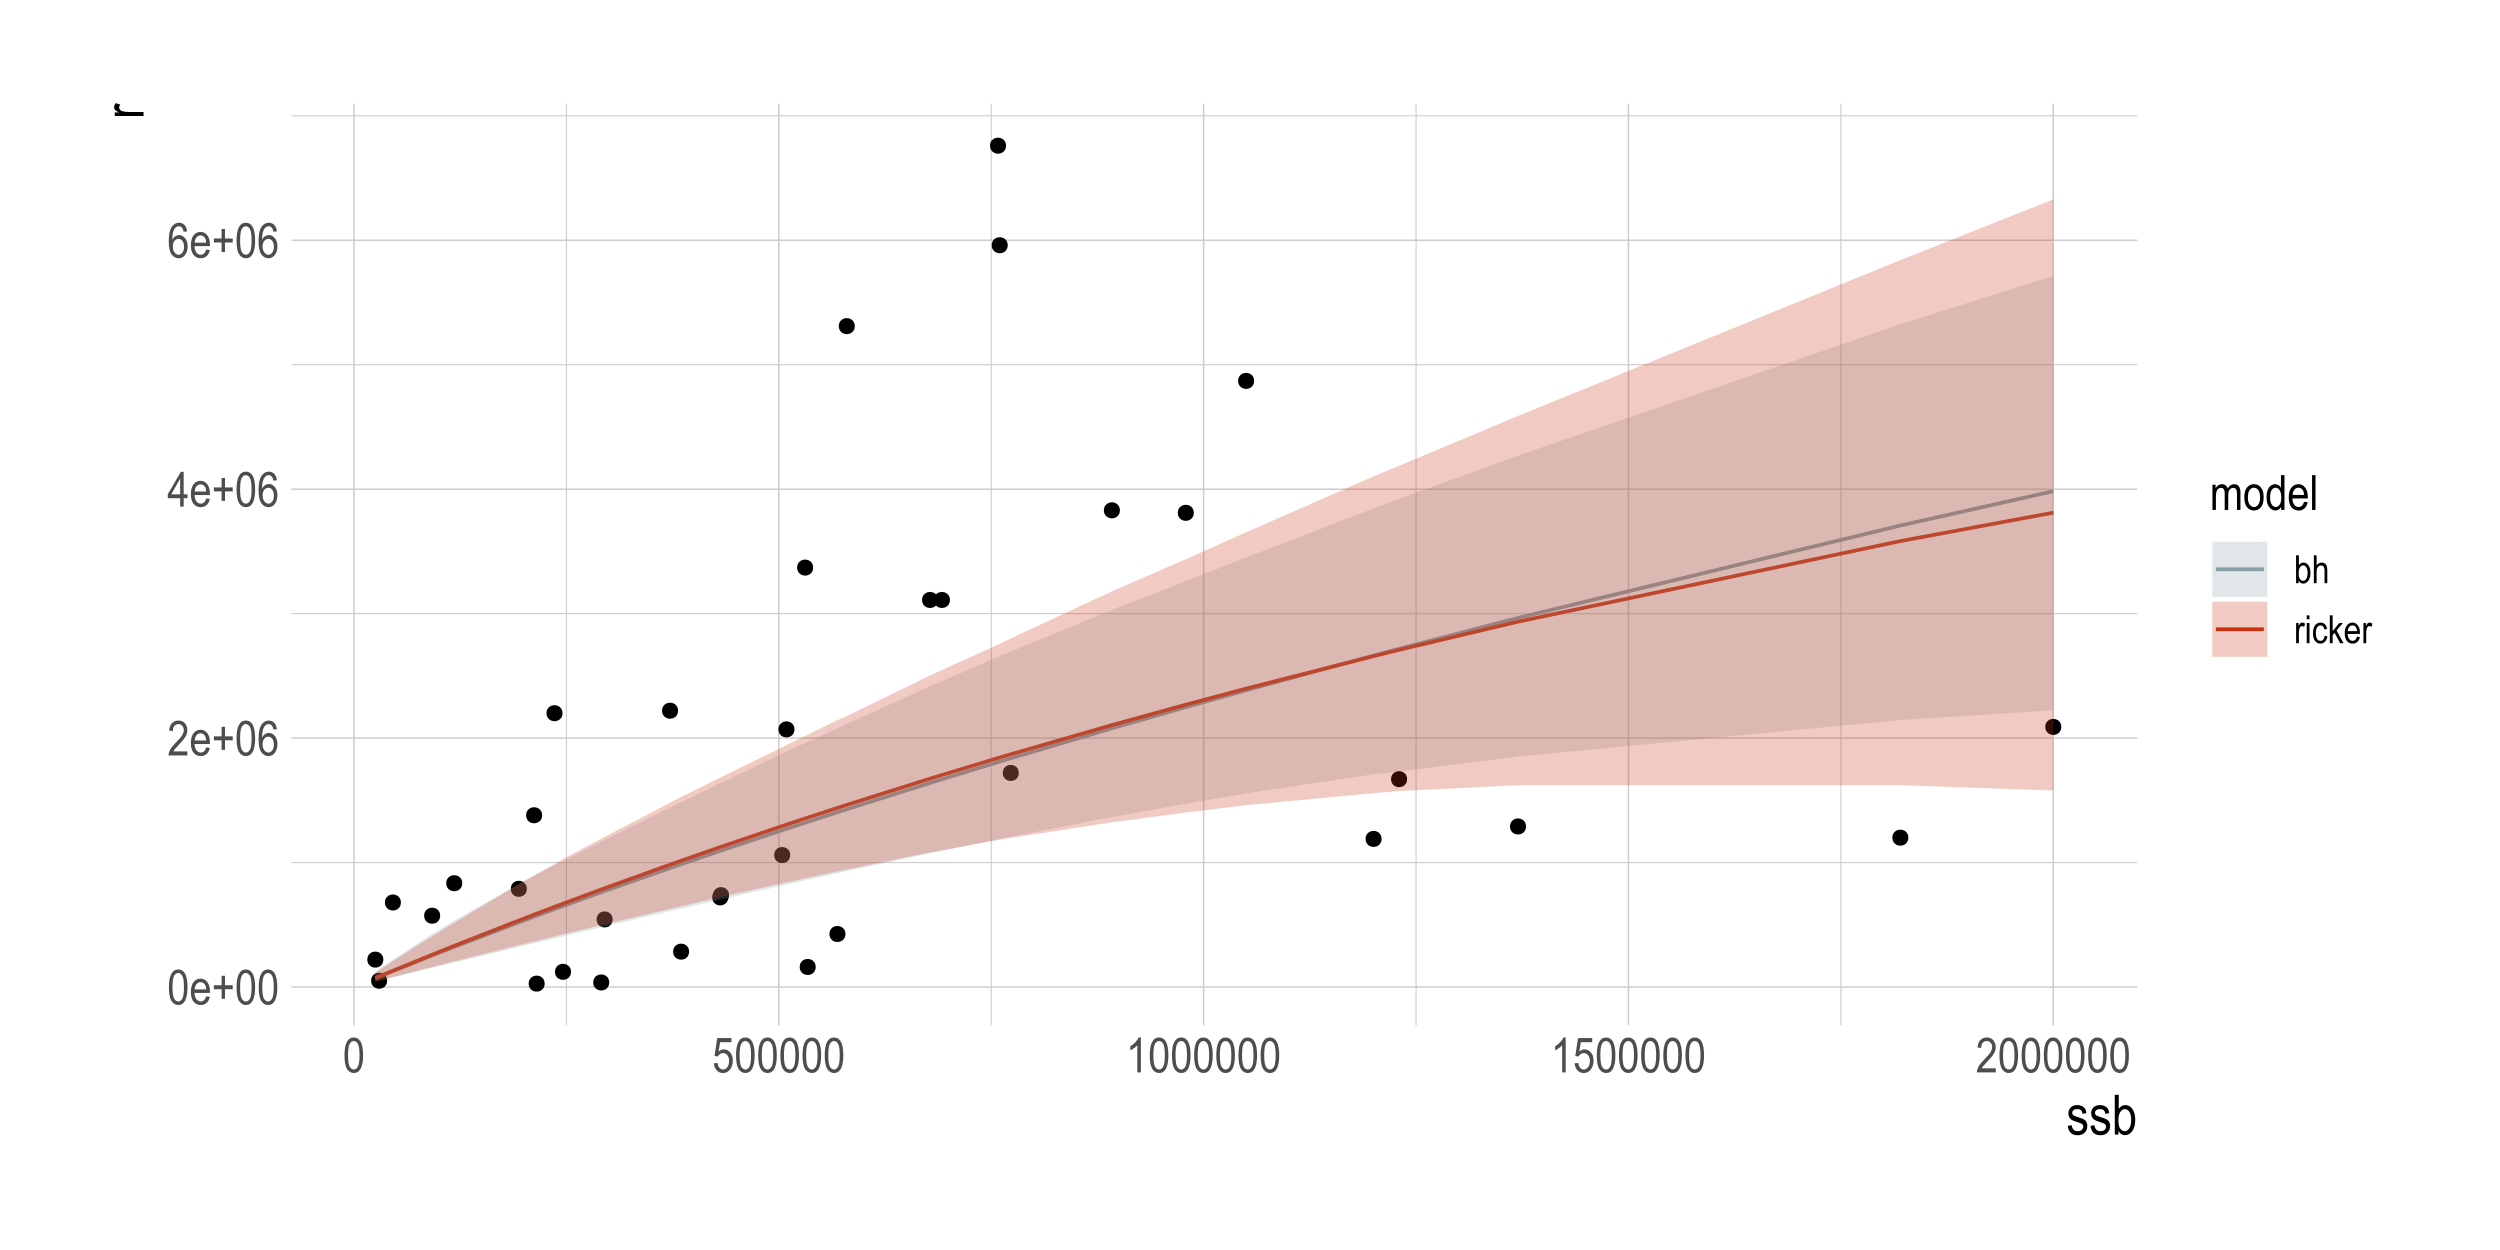 <?xml version="1.0" encoding="UTF-8"?>
<svg xmlns="http://www.w3.org/2000/svg" xmlns:xlink="http://www.w3.org/1999/xlink" width="720pt" height="360pt" viewBox="0 0 720 360" version="1.1">
<defs>
<g>
<symbol overflow="visible" id="glyph0-0">
<path style="stroke:none;" d="M 0.297 0 L 0.297 -8.75 L 2.953 -8.75 L 2.953 0 Z M 0.625 -0.359 L 2.641 -0.359 L 2.641 -8.453 L 0.625 -8.453 Z M 0.625 -0.359 "/>
</symbol>
<symbol overflow="visible" id="glyph0-1">
<path style="stroke:none;" d="M 0.453 -4.938 C 0.453 -6.625 0.676 -7.898 1.125 -8.766 C 1.582 -9.629 2.254 -10.062 3.141 -10.062 C 3.93 -10.062 4.551 -9.711 5 -9.016 C 5.539 -8.16 5.812 -6.801 5.812 -4.938 C 5.812 -3.27 5.586 -2 5.141 -1.125 C 4.691 -0.258 4.02 0.172 3.125 0.172 C 2.344 0.172 1.703 -0.207 1.203 -0.969 C 0.703 -1.738 0.453 -3.062 0.453 -4.938 Z M 1.484 -4.938 C 1.484 -3.312 1.641 -2.223 1.953 -1.672 C 2.266 -1.117 2.664 -0.844 3.156 -0.844 C 3.613 -0.844 4 -1.117 4.312 -1.672 C 4.625 -2.234 4.781 -3.32 4.781 -4.938 C 4.781 -6.57 4.625 -7.664 4.312 -8.219 C 4 -8.77 3.594 -9.047 3.094 -9.047 C 2.633 -9.047 2.25 -8.766 1.938 -8.203 C 1.633 -7.641 1.484 -6.551 1.484 -4.938 Z M 1.484 -4.938 "/>
</symbol>
<symbol overflow="visible" id="glyph0-2">
<path style="stroke:none;" d="M 4.812 -2.344 L 5.859 -2.188 C 5.68 -1.406 5.363 -0.816 4.906 -0.422 C 4.457 -0.023 3.898 0.172 3.234 0.172 C 2.391 0.172 1.703 -0.145 1.172 -0.781 C 0.648 -1.426 0.391 -2.352 0.391 -3.562 C 0.391 -4.82 0.648 -5.781 1.172 -6.438 C 1.703 -7.094 2.375 -7.422 3.188 -7.422 C 3.957 -7.422 4.598 -7.098 5.109 -6.453 C 5.629 -5.805 5.891 -4.867 5.891 -3.641 L 5.875 -3.312 L 1.438 -3.312 C 1.477 -2.5 1.664 -1.883 2 -1.469 C 2.344 -1.051 2.754 -0.844 3.234 -0.844 C 3.992 -0.844 4.52 -1.344 4.812 -2.344 Z M 1.5 -4.328 L 4.812 -4.328 C 4.77 -4.953 4.641 -5.422 4.422 -5.734 C 4.098 -6.18 3.68 -6.406 3.172 -6.406 C 2.723 -6.406 2.336 -6.219 2.016 -5.844 C 1.703 -5.469 1.531 -4.961 1.5 -4.328 Z M 1.5 -4.328 "/>
</symbol>
<symbol overflow="visible" id="glyph0-3">
<path style="stroke:none;" d="M 2.859 -1.625 L 2.859 -4.375 L 0.625 -4.375 L 0.625 -5.516 L 2.859 -5.516 L 2.859 -8.25 L 3.828 -8.25 L 3.828 -5.516 L 6.062 -5.516 L 6.062 -4.375 L 3.828 -4.375 L 3.828 -1.625 Z M 2.859 -1.625 "/>
</symbol>
<symbol overflow="visible" id="glyph0-4">
<path style="stroke:none;" d="M 5.781 -1.188 L 5.781 0 L 0.344 0 C 0.332 -0.477 0.477 -1.016 0.781 -1.609 C 1.082 -2.203 1.633 -2.898 2.438 -3.703 C 3.383 -4.641 4.004 -5.363 4.297 -5.875 C 4.586 -6.395 4.734 -6.875 4.734 -7.312 C 4.734 -7.82 4.582 -8.238 4.281 -8.562 C 3.977 -8.883 3.609 -9.047 3.172 -9.047 C 2.703 -9.047 2.316 -8.867 2.016 -8.516 C 1.723 -8.172 1.578 -7.676 1.578 -7.031 L 0.531 -7.172 C 0.602 -8.129 0.875 -8.848 1.344 -9.328 C 1.82 -9.816 2.445 -10.062 3.219 -10.062 C 4.051 -10.062 4.68 -9.781 5.109 -9.219 C 5.547 -8.656 5.766 -8.008 5.766 -7.281 C 5.766 -6.645 5.594 -6.035 5.25 -5.453 C 4.914 -4.867 4.281 -4.086 3.344 -3.109 C 2.738 -2.492 2.348 -2.07 2.172 -1.844 C 1.992 -1.625 1.852 -1.406 1.75 -1.188 Z M 5.781 -1.188 "/>
</symbol>
<symbol overflow="visible" id="glyph0-5">
<path style="stroke:none;" d="M 5.688 -7.562 L 4.688 -7.469 C 4.594 -7.988 4.453 -8.359 4.266 -8.578 C 3.992 -8.891 3.672 -9.047 3.297 -9.047 C 2.703 -9.047 2.227 -8.68 1.875 -7.953 C 1.57 -7.328 1.422 -6.398 1.422 -5.172 C 1.648 -5.609 1.938 -5.938 2.281 -6.156 C 2.633 -6.383 3.008 -6.5 3.406 -6.5 C 4.051 -6.5 4.617 -6.203 5.109 -5.609 C 5.598 -5.023 5.844 -4.238 5.844 -3.25 C 5.844 -2.582 5.719 -1.973 5.469 -1.422 C 5.227 -0.879 4.914 -0.477 4.531 -0.219 C 4.145 0.039 3.723 0.172 3.266 0.172 C 2.441 0.172 1.758 -0.203 1.219 -0.953 C 0.676 -1.703 0.406 -2.945 0.406 -4.688 C 0.406 -6.625 0.68 -8.004 1.234 -8.828 C 1.785 -9.648 2.492 -10.062 3.359 -10.062 C 3.984 -10.062 4.504 -9.848 4.922 -9.422 C 5.348 -8.992 5.602 -8.375 5.688 -7.562 Z M 1.578 -3.25 C 1.578 -2.52 1.742 -1.938 2.078 -1.5 C 2.422 -1.062 2.82 -0.844 3.281 -0.844 C 3.676 -0.844 4.031 -1.047 4.344 -1.453 C 4.656 -1.867 4.812 -2.441 4.812 -3.172 C 4.812 -3.879 4.656 -4.43 4.344 -4.828 C 4.031 -5.223 3.648 -5.422 3.203 -5.422 C 2.766 -5.422 2.383 -5.223 2.062 -4.828 C 1.738 -4.441 1.578 -3.914 1.578 -3.25 Z M 1.578 -3.25 "/>
</symbol>
<symbol overflow="visible" id="glyph0-6">
<path style="stroke:none;" d="M 3.688 0 L 3.688 -2.406 L 0.125 -2.406 L 0.125 -3.531 L 3.891 -10.016 L 4.703 -10.016 L 4.703 -3.531 L 5.812 -3.531 L 5.812 -2.406 L 4.703 -2.406 L 4.703 0 Z M 3.688 -3.531 L 3.688 -8.047 L 1.125 -3.531 Z M 3.688 -3.531 "/>
</symbol>
<symbol overflow="visible" id="glyph0-7">
<path style="stroke:none;" d="M 0.453 -2.625 L 1.516 -2.734 C 1.598 -2.098 1.785 -1.625 2.078 -1.312 C 2.367 -1 2.703 -0.844 3.078 -0.844 C 3.555 -0.844 3.969 -1.062 4.312 -1.5 C 4.664 -1.938 4.844 -2.535 4.844 -3.297 C 4.844 -4.016 4.672 -4.57 4.328 -4.969 C 3.992 -5.363 3.578 -5.562 3.078 -5.562 C 2.773 -5.562 2.488 -5.473 2.219 -5.297 C 1.945 -5.129 1.738 -4.895 1.594 -4.594 L 0.641 -4.734 L 1.438 -9.891 L 5.516 -9.891 L 5.516 -8.703 L 2.25 -8.703 L 1.797 -6.016 C 2.285 -6.43 2.801 -6.641 3.344 -6.641 C 4.031 -6.641 4.629 -6.348 5.141 -5.766 C 5.648 -5.18 5.906 -4.391 5.906 -3.391 C 5.906 -2.41 5.648 -1.57 5.141 -0.875 C 4.629 -0.176 3.945 0.172 3.094 0.172 C 2.383 0.172 1.785 -0.07 1.297 -0.562 C 0.805 -1.062 0.523 -1.75 0.453 -2.625 Z M 0.453 -2.625 "/>
</symbol>
<symbol overflow="visible" id="glyph0-8">
<path style="stroke:none;" d="M 4.266 0 L 3.25 0 L 3.25 -7.844 C 3.02 -7.57 2.707 -7.289 2.312 -7 C 1.914 -6.719 1.555 -6.504 1.234 -6.359 L 1.234 -7.547 C 1.785 -7.867 2.273 -8.258 2.703 -8.719 C 3.129 -9.176 3.43 -9.625 3.609 -10.062 L 4.266 -10.062 Z M 4.266 0 "/>
</symbol>
<symbol overflow="visible" id="glyph0-9">
<path style="stroke:none;" d="M 0.75 0 L 0.75 -7.266 L 1.656 -7.266 L 1.656 -6.234 C 1.852 -6.617 2.109 -6.91 2.422 -7.109 C 2.742 -7.316 3.086 -7.422 3.453 -7.422 C 3.879 -7.422 4.234 -7.312 4.516 -7.094 C 4.805 -6.883 5.016 -6.57 5.141 -6.156 C 5.379 -6.57 5.648 -6.883 5.953 -7.094 C 6.266 -7.312 6.609 -7.422 6.984 -7.422 C 7.547 -7.422 7.988 -7.227 8.312 -6.844 C 8.645 -6.457 8.812 -5.836 8.812 -4.984 L 8.812 0 L 7.812 0 L 7.812 -4.578 C 7.812 -5.098 7.773 -5.461 7.703 -5.672 C 7.629 -5.891 7.504 -6.055 7.328 -6.172 C 7.16 -6.297 6.973 -6.359 6.766 -6.359 C 6.336 -6.359 5.984 -6.188 5.703 -5.844 C 5.43 -5.5 5.297 -4.957 5.297 -4.219 L 5.297 0 L 4.281 0 L 4.281 -4.719 C 4.281 -5.32 4.188 -5.742 4 -5.984 C 3.82 -6.234 3.57 -6.359 3.25 -6.359 C 2.789 -6.359 2.426 -6.172 2.156 -5.797 C 1.883 -5.43 1.75 -4.754 1.75 -3.766 L 1.75 0 Z M 0.75 0 "/>
</symbol>
<symbol overflow="visible" id="glyph0-10">
<path style="stroke:none;" d="M 0.359 -3.625 C 0.359 -4.883 0.617 -5.832 1.141 -6.469 C 1.672 -7.102 2.344 -7.422 3.156 -7.422 C 3.945 -7.422 4.609 -7.102 5.141 -6.469 C 5.672 -5.832 5.938 -4.91 5.938 -3.703 C 5.938 -2.398 5.676 -1.426 5.156 -0.781 C 4.633 -0.145 3.969 0.172 3.156 0.172 C 2.352 0.172 1.688 -0.145 1.156 -0.781 C 0.625 -1.426 0.359 -2.375 0.359 -3.625 Z M 1.391 -3.625 C 1.391 -2.688 1.562 -1.988 1.906 -1.531 C 2.25 -1.07 2.672 -0.844 3.172 -0.844 C 3.648 -0.844 4.055 -1.07 4.391 -1.531 C 4.734 -2 4.906 -2.695 4.906 -3.625 C 4.906 -4.562 4.734 -5.258 4.391 -5.719 C 4.055 -6.176 3.633 -6.406 3.125 -6.406 C 2.645 -6.406 2.234 -6.176 1.891 -5.719 C 1.555 -5.258 1.391 -4.562 1.391 -3.625 Z M 1.391 -3.625 "/>
</symbol>
<symbol overflow="visible" id="glyph0-11">
<path style="stroke:none;" d="M 4.594 0 L 4.594 -0.922 C 4.414 -0.566 4.18 -0.297 3.891 -0.109 C 3.609 0.078 3.301 0.172 2.969 0.172 C 2.27 0.172 1.66 -0.16 1.141 -0.828 C 0.629 -1.492 0.375 -2.426 0.375 -3.625 C 0.375 -4.457 0.488 -5.16 0.719 -5.734 C 0.945 -6.305 1.25 -6.727 1.625 -7 C 2.008 -7.281 2.438 -7.422 2.906 -7.422 C 3.227 -7.422 3.531 -7.332 3.812 -7.156 C 4.102 -6.977 4.344 -6.734 4.531 -6.422 L 4.531 -10.016 L 5.547 -10.016 L 5.547 0 Z M 1.406 -3.625 C 1.406 -2.688 1.566 -1.988 1.891 -1.531 C 2.223 -1.07 2.602 -0.844 3.031 -0.844 C 3.457 -0.844 3.828 -1.062 4.141 -1.5 C 4.461 -1.938 4.625 -2.598 4.625 -3.484 C 4.625 -4.504 4.461 -5.242 4.141 -5.703 C 3.828 -6.172 3.43 -6.406 2.953 -6.406 C 2.535 -6.406 2.172 -6.18 1.859 -5.734 C 1.555 -5.285 1.406 -4.582 1.406 -3.625 Z M 1.406 -3.625 "/>
</symbol>
<symbol overflow="visible" id="glyph0-12">
<path style="stroke:none;" d="M 0.719 0 L 0.719 -10.016 L 1.719 -10.016 L 1.719 0 Z M 0.719 0 "/>
</symbol>
<symbol overflow="visible" id="glyph1-0">
<path style="stroke:none;" d="M 0.344 0 L 0.344 -10 L 3.391 -10 L 3.391 0 Z M 0.719 -0.422 L 3.031 -0.422 L 3.031 -9.672 L 0.719 -9.672 Z M 0.719 -0.422 "/>
</symbol>
<symbol overflow="visible" id="glyph1-1">
<path style="stroke:none;" d="M 0.406 -2.484 L 1.547 -2.703 C 1.617 -2.117 1.805 -1.68 2.109 -1.391 C 2.41 -1.109 2.812 -0.969 3.312 -0.969 C 3.812 -0.969 4.195 -1.094 4.469 -1.344 C 4.738 -1.594 4.875 -1.906 4.875 -2.281 C 4.875 -2.613 4.758 -2.867 4.531 -3.047 C 4.363 -3.172 3.973 -3.328 3.359 -3.516 C 2.461 -3.797 1.863 -4.031 1.562 -4.219 C 1.258 -4.414 1.023 -4.676 0.859 -5 C 0.691 -5.32 0.609 -5.688 0.609 -6.094 C 0.609 -6.801 0.832 -7.375 1.281 -7.812 C 1.738 -8.258 2.367 -8.484 3.172 -8.484 C 3.672 -8.484 4.113 -8.391 4.5 -8.203 C 4.883 -8.023 5.176 -7.781 5.375 -7.469 C 5.582 -7.164 5.723 -6.727 5.797 -6.156 L 4.672 -5.969 C 4.566 -6.875 4.078 -7.328 3.203 -7.328 C 2.703 -7.328 2.328 -7.227 2.078 -7.031 C 1.836 -6.832 1.719 -6.578 1.719 -6.266 C 1.719 -5.953 1.832 -5.707 2.062 -5.531 C 2.207 -5.426 2.625 -5.258 3.312 -5.031 C 4.27 -4.727 4.891 -4.484 5.172 -4.297 C 5.453 -4.117 5.672 -3.875 5.828 -3.562 C 5.984 -3.258 6.062 -2.895 6.062 -2.469 C 6.062 -1.676 5.805 -1.031 5.297 -0.531 C 4.797 -0.039 4.113 0.203 3.25 0.203 C 1.613 0.203 0.664 -0.691 0.406 -2.484 Z M 0.406 -2.484 "/>
</symbol>
<symbol overflow="visible" id="glyph1-2">
<path style="stroke:none;" d="M 1.906 0 L 0.844 0 L 0.844 -11.453 L 1.984 -11.453 L 1.984 -7.375 C 2.234 -7.75 2.508 -8.023 2.812 -8.203 C 3.125 -8.391 3.473 -8.484 3.859 -8.484 C 4.391 -8.484 4.867 -8.32 5.297 -8 C 5.734 -7.688 6.082 -7.207 6.344 -6.562 C 6.602 -5.914 6.734 -5.133 6.734 -4.219 C 6.734 -2.812 6.438 -1.723 5.844 -0.953 C 5.258 -0.191 4.578 0.188 3.797 0.188 C 3.398 0.188 3.039 0.082 2.719 -0.125 C 2.406 -0.332 2.133 -0.641 1.906 -1.047 Z M 1.891 -4.219 C 1.891 -3.352 1.969 -2.707 2.125 -2.281 C 2.281 -1.852 2.5 -1.523 2.781 -1.297 C 3.07 -1.078 3.395 -0.969 3.75 -0.969 C 4.219 -0.969 4.633 -1.234 5 -1.766 C 5.375 -2.305 5.562 -3.109 5.562 -4.172 C 5.562 -5.254 5.383 -6.051 5.031 -6.562 C 4.676 -7.07 4.238 -7.328 3.719 -7.328 C 3.25 -7.328 2.828 -7.062 2.453 -6.531 C 2.078 -6 1.891 -5.227 1.891 -4.219 Z M 1.891 -4.219 "/>
</symbol>
<symbol overflow="visible" id="glyph2-0">
<path style="stroke:none;" d="M 0 -0.344 L -10 -0.344 L -10 -3.391 L 0 -3.391 Z M -0.422 -0.719 L -0.422 -3.031 L -9.672 -3.031 L -9.672 -0.719 Z M -0.422 -0.719 "/>
</symbol>
<symbol overflow="visible" id="glyph2-1">
<path style="stroke:none;" d="M 0 -0.844 L -8.297 -0.844 L -8.297 -1.891 L -7.047 -1.891 C -7.629 -2.148 -8.016 -2.391 -8.203 -2.609 C -8.391 -2.836 -8.484 -3.086 -8.484 -3.359 C -8.484 -3.742 -8.332 -4.141 -8.031 -4.547 L -6.734 -4.156 C -6.93 -3.863 -7.031 -3.582 -7.031 -3.312 C -7.031 -3.07 -6.941 -2.848 -6.766 -2.641 C -6.598 -2.441 -6.363 -2.301 -6.062 -2.219 C -5.52 -2.07 -4.945 -2 -4.344 -2 L 0 -2 Z M 0 -0.844 "/>
</symbol>
<symbol overflow="visible" id="glyph3-0">
<path style="stroke:none;" d="M 0.234 0 L 0.234 -7 L 2.375 -7 L 2.375 0 Z M 0.5 -0.297 L 2.109 -0.297 L 2.109 -6.766 L 0.5 -6.766 Z M 0.5 -0.297 "/>
</symbol>
<symbol overflow="visible" id="glyph3-1">
<path style="stroke:none;" d="M 1.328 0 L 0.578 0 L 0.578 -8.016 L 1.391 -8.016 L 1.391 -5.156 C 1.555 -5.414 1.75 -5.609 1.969 -5.734 C 2.188 -5.867 2.43 -5.938 2.703 -5.938 C 3.066 -5.938 3.398 -5.82 3.703 -5.594 C 4.016 -5.375 4.258 -5.039 4.438 -4.594 C 4.625 -4.145 4.719 -3.598 4.719 -2.953 C 4.719 -1.961 4.508 -1.203 4.094 -0.672 C 3.688 -0.141 3.207 0.125 2.656 0.125 C 2.375 0.125 2.125 0.055 1.906 -0.078 C 1.688 -0.223 1.492 -0.441 1.328 -0.734 Z M 1.328 -2.953 C 1.328 -2.348 1.379 -1.895 1.484 -1.594 C 1.598 -1.301 1.754 -1.07 1.953 -0.906 C 2.148 -0.75 2.375 -0.672 2.625 -0.672 C 2.957 -0.672 3.25 -0.859 3.5 -1.234 C 3.758 -1.609 3.891 -2.172 3.891 -2.922 C 3.891 -3.68 3.766 -4.238 3.516 -4.594 C 3.266 -4.945 2.961 -5.125 2.609 -5.125 C 2.273 -5.125 1.977 -4.938 1.719 -4.562 C 1.457 -4.195 1.328 -3.66 1.328 -2.953 Z M 1.328 -2.953 "/>
</symbol>
<symbol overflow="visible" id="glyph3-2">
<path style="stroke:none;" d="M 0.594 0 L 0.594 -8.016 L 1.391 -8.016 L 1.391 -5.141 C 1.578 -5.41 1.789 -5.609 2.031 -5.734 C 2.27 -5.867 2.535 -5.938 2.828 -5.938 C 3.336 -5.938 3.738 -5.773 4.031 -5.453 C 4.32 -5.129 4.469 -4.539 4.469 -3.688 L 4.469 0 L 3.672 0 L 3.672 -3.688 C 3.672 -4.188 3.578 -4.547 3.391 -4.766 C 3.211 -4.984 2.969 -5.094 2.656 -5.094 C 2.312 -5.094 2.016 -4.953 1.766 -4.672 C 1.516 -4.391 1.391 -3.891 1.391 -3.172 L 1.391 0 Z M 0.594 0 "/>
</symbol>
<symbol overflow="visible" id="glyph3-3">
<path style="stroke:none;" d="M 0.594 0 L 0.594 -5.812 L 1.312 -5.812 L 1.312 -4.922 C 1.5 -5.336 1.672 -5.609 1.828 -5.734 C 1.984 -5.867 2.16 -5.938 2.359 -5.938 C 2.617 -5.938 2.891 -5.832 3.172 -5.625 L 2.906 -4.703 C 2.707 -4.848 2.508 -4.922 2.312 -4.922 C 2.145 -4.922 1.988 -4.859 1.844 -4.734 C 1.707 -4.617 1.609 -4.453 1.547 -4.234 C 1.441 -3.859 1.391 -3.461 1.391 -3.047 L 1.391 0 Z M 0.594 0 "/>
</symbol>
<symbol overflow="visible" id="glyph3-4">
<path style="stroke:none;" d="M 0.594 -6.891 L 0.594 -8.016 L 1.391 -8.016 L 1.391 -6.891 Z M 0.594 0 L 0.594 -5.812 L 1.391 -5.812 L 1.391 0 Z M 0.594 0 "/>
</symbol>
<symbol overflow="visible" id="glyph3-5">
<path style="stroke:none;" d="M 3.719 -2.125 L 4.5 -2 C 4.414 -1.312 4.188 -0.785 3.812 -0.422 C 3.445 -0.055 3.008 0.125 2.5 0.125 C 1.875 0.125 1.359 -0.129 0.953 -0.641 C 0.555 -1.148 0.359 -1.906 0.359 -2.906 C 0.359 -3.914 0.562 -4.672 0.969 -5.172 C 1.375 -5.68 1.895 -5.938 2.531 -5.938 C 3.02 -5.938 3.43 -5.781 3.766 -5.469 C 4.109 -5.164 4.328 -4.711 4.422 -4.109 L 3.641 -3.953 C 3.566 -4.348 3.43 -4.641 3.234 -4.828 C 3.047 -5.023 2.82 -5.125 2.562 -5.125 C 2.164 -5.125 1.836 -4.945 1.578 -4.594 C 1.316 -4.25 1.188 -3.691 1.188 -2.922 C 1.188 -2.129 1.312 -1.555 1.562 -1.203 C 1.812 -0.848 2.129 -0.672 2.516 -0.672 C 2.816 -0.672 3.078 -0.789 3.297 -1.031 C 3.516 -1.27 3.656 -1.633 3.719 -2.125 Z M 3.719 -2.125 "/>
</symbol>
<symbol overflow="visible" id="glyph3-6">
<path style="stroke:none;" d="M 0.609 0 L 0.609 -8.016 L 1.422 -8.016 L 1.422 -3.453 L 3.328 -5.812 L 4.375 -5.812 L 2.547 -3.656 L 4.562 0 L 3.562 0 L 1.984 -2.969 L 1.422 -2.297 L 1.422 0 Z M 0.609 0 "/>
</symbol>
<symbol overflow="visible" id="glyph3-7">
<path style="stroke:none;" d="M 3.844 -1.875 L 4.688 -1.75 C 4.539 -1.125 4.285 -0.656 3.922 -0.344 C 3.566 -0.031 3.117 0.125 2.578 0.125 C 1.898 0.125 1.352 -0.129 0.938 -0.641 C 0.52 -1.148 0.312 -1.891 0.312 -2.859 C 0.312 -3.859 0.52 -4.617 0.938 -5.141 C 1.363 -5.672 1.898 -5.938 2.547 -5.938 C 3.16 -5.938 3.672 -5.676 4.078 -5.156 C 4.492 -4.645 4.703 -3.898 4.703 -2.922 L 4.703 -2.656 L 1.156 -2.656 C 1.188 -2 1.332 -1.504 1.594 -1.172 C 1.863 -0.836 2.195 -0.672 2.594 -0.672 C 3.195 -0.672 3.613 -1.07 3.844 -1.875 Z M 1.203 -3.469 L 3.859 -3.469 C 3.816 -3.969 3.707 -4.344 3.531 -4.594 C 3.27 -4.945 2.941 -5.125 2.547 -5.125 C 2.18 -5.125 1.867 -4.973 1.609 -4.672 C 1.359 -4.379 1.223 -3.977 1.203 -3.469 Z M 1.203 -3.469 "/>
</symbol>
</g>
<clipPath id="clip1">
  <path d="M 83.926 248 L 615.512 248 L 615.512 249 L 83.926 249 Z M 83.926 248 "/>
</clipPath>
<clipPath id="clip2">
  <path d="M 83.926 176 L 615.512 176 L 615.512 177 L 83.926 177 Z M 83.926 176 "/>
</clipPath>
<clipPath id="clip3">
  <path d="M 83.926 104 L 615.512 104 L 615.512 106 L 83.926 106 Z M 83.926 104 "/>
</clipPath>
<clipPath id="clip4">
  <path d="M 83.926 33 L 615.512 33 L 615.512 34 L 83.926 34 Z M 83.926 33 "/>
</clipPath>
<clipPath id="clip5">
  <path d="M 162 29.887 L 164 29.887 L 164 295.348 L 162 295.348 Z M 162 29.887 "/>
</clipPath>
<clipPath id="clip6">
  <path d="M 285 29.887 L 286 29.887 L 286 295.348 L 285 295.348 Z M 285 29.887 "/>
</clipPath>
<clipPath id="clip7">
  <path d="M 407 29.887 L 408 29.887 L 408 295.348 L 407 295.348 Z M 407 29.887 "/>
</clipPath>
<clipPath id="clip8">
  <path d="M 530 29.887 L 531 29.887 L 531 295.348 L 530 295.348 Z M 530 29.887 "/>
</clipPath>
<clipPath id="clip9">
  <path d="M 83.926 284 L 615.512 284 L 615.512 285 L 83.926 285 Z M 83.926 284 "/>
</clipPath>
<clipPath id="clip10">
  <path d="M 83.926 212 L 615.512 212 L 615.512 213 L 83.926 213 Z M 83.926 212 "/>
</clipPath>
<clipPath id="clip11">
  <path d="M 83.926 140 L 615.512 140 L 615.512 142 L 83.926 142 Z M 83.926 140 "/>
</clipPath>
<clipPath id="clip12">
  <path d="M 83.926 68 L 615.512 68 L 615.512 70 L 83.926 70 Z M 83.926 68 "/>
</clipPath>
<clipPath id="clip13">
  <path d="M 101 29.887 L 103 29.887 L 103 295.348 L 101 295.348 Z M 101 29.887 "/>
</clipPath>
<clipPath id="clip14">
  <path d="M 224 29.887 L 225 29.887 L 225 295.348 L 224 295.348 Z M 224 29.887 "/>
</clipPath>
<clipPath id="clip15">
  <path d="M 346 29.887 L 347 29.887 L 347 295.348 L 346 295.348 Z M 346 29.887 "/>
</clipPath>
<clipPath id="clip16">
  <path d="M 468 29.887 L 470 29.887 L 470 295.348 L 468 295.348 Z M 468 29.887 "/>
</clipPath>
<clipPath id="clip17">
  <path d="M 591 29.887 L 592 29.887 L 592 295.348 L 591 295.348 Z M 591 29.887 "/>
</clipPath>
</defs>
<g id="surface224">
<rect x="0" y="0" width="720" height="360" style="fill:rgb(100%,100%,100%);fill-opacity:1;stroke:none;"/>
<g clip-path="url(#clip1)" clip-rule="nonzero">
<path style="fill:none;stroke-width:0.32;stroke-linecap:butt;stroke-linejoin:round;stroke:rgb(80%,80%,80%);stroke-opacity:1;stroke-miterlimit:10;" d="M 83.926 248.414 L 615.512 248.414 "/>
</g>
<g clip-path="url(#clip2)" clip-rule="nonzero">
<path style="fill:none;stroke-width:0.32;stroke-linecap:butt;stroke-linejoin:round;stroke:rgb(80%,80%,80%);stroke-opacity:1;stroke-miterlimit:10;" d="M 83.926 176.727 L 615.512 176.727 "/>
</g>
<g clip-path="url(#clip3)" clip-rule="nonzero">
<path style="fill:none;stroke-width:0.32;stroke-linecap:butt;stroke-linejoin:round;stroke:rgb(80%,80%,80%);stroke-opacity:1;stroke-miterlimit:10;" d="M 83.926 105.039 L 615.512 105.039 "/>
</g>
<g clip-path="url(#clip4)" clip-rule="nonzero">
<path style="fill:none;stroke-width:0.32;stroke-linecap:butt;stroke-linejoin:round;stroke:rgb(80%,80%,80%);stroke-opacity:1;stroke-miterlimit:10;" d="M 83.926 33.352 L 615.512 33.352 "/>
</g>
<g clip-path="url(#clip5)" clip-rule="nonzero">
<path style="fill:none;stroke-width:0.32;stroke-linecap:butt;stroke-linejoin:round;stroke:rgb(80%,80%,80%);stroke-opacity:1;stroke-miterlimit:10;" d="M 163.125 295.352 L 163.125 29.887 "/>
</g>
<g clip-path="url(#clip6)" clip-rule="nonzero">
<path style="fill:none;stroke-width:0.32;stroke-linecap:butt;stroke-linejoin:round;stroke:rgb(80%,80%,80%);stroke-opacity:1;stroke-miterlimit:10;" d="M 285.473 295.352 L 285.473 29.887 "/>
</g>
<g clip-path="url(#clip7)" clip-rule="nonzero">
<path style="fill:none;stroke-width:0.32;stroke-linecap:butt;stroke-linejoin:round;stroke:rgb(80%,80%,80%);stroke-opacity:1;stroke-miterlimit:10;" d="M 407.824 295.352 L 407.824 29.887 "/>
</g>
<g clip-path="url(#clip8)" clip-rule="nonzero">
<path style="fill:none;stroke-width:0.32;stroke-linecap:butt;stroke-linejoin:round;stroke:rgb(80%,80%,80%);stroke-opacity:1;stroke-miterlimit:10;" d="M 530.176 295.352 L 530.176 29.887 "/>
</g>
<g clip-path="url(#clip9)" clip-rule="nonzero">
<path style="fill:none;stroke-width:0.427;stroke-linecap:butt;stroke-linejoin:round;stroke:rgb(80%,80%,80%);stroke-opacity:1;stroke-miterlimit:10;" d="M 83.926 284.258 L 615.512 284.258 "/>
</g>
<g clip-path="url(#clip10)" clip-rule="nonzero">
<path style="fill:none;stroke-width:0.427;stroke-linecap:butt;stroke-linejoin:round;stroke:rgb(80%,80%,80%);stroke-opacity:1;stroke-miterlimit:10;" d="M 83.926 212.57 L 615.512 212.57 "/>
</g>
<g clip-path="url(#clip11)" clip-rule="nonzero">
<path style="fill:none;stroke-width:0.427;stroke-linecap:butt;stroke-linejoin:round;stroke:rgb(80%,80%,80%);stroke-opacity:1;stroke-miterlimit:10;" d="M 83.926 140.883 L 615.512 140.883 "/>
</g>
<g clip-path="url(#clip12)" clip-rule="nonzero">
<path style="fill:none;stroke-width:0.427;stroke-linecap:butt;stroke-linejoin:round;stroke:rgb(80%,80%,80%);stroke-opacity:1;stroke-miterlimit:10;" d="M 83.926 69.195 L 615.512 69.195 "/>
</g>
<g clip-path="url(#clip13)" clip-rule="nonzero">
<path style="fill:none;stroke-width:0.427;stroke-linecap:butt;stroke-linejoin:round;stroke:rgb(80%,80%,80%);stroke-opacity:1;stroke-miterlimit:10;" d="M 101.949 295.352 L 101.949 29.887 "/>
</g>
<g clip-path="url(#clip14)" clip-rule="nonzero">
<path style="fill:none;stroke-width:0.427;stroke-linecap:butt;stroke-linejoin:round;stroke:rgb(80%,80%,80%);stroke-opacity:1;stroke-miterlimit:10;" d="M 224.297 295.352 L 224.297 29.887 "/>
</g>
<g clip-path="url(#clip15)" clip-rule="nonzero">
<path style="fill:none;stroke-width:0.427;stroke-linecap:butt;stroke-linejoin:round;stroke:rgb(80%,80%,80%);stroke-opacity:1;stroke-miterlimit:10;" d="M 346.648 295.352 L 346.648 29.887 "/>
</g>
<g clip-path="url(#clip16)" clip-rule="nonzero">
<path style="fill:none;stroke-width:0.427;stroke-linecap:butt;stroke-linejoin:round;stroke:rgb(80%,80%,80%);stroke-opacity:1;stroke-miterlimit:10;" d="M 469 295.352 L 469 29.887 "/>
</g>
<g clip-path="url(#clip17)" clip-rule="nonzero">
<path style="fill:none;stroke-width:0.427;stroke-linecap:butt;stroke-linejoin:round;stroke:rgb(80%,80%,80%);stroke-opacity:1;stroke-miterlimit:10;" d="M 591.352 295.352 L 591.352 29.887 "/>
</g>
<path style="fill-rule:nonzero;fill:rgb(0%,0%,0%);fill-opacity:1;stroke-width:0.709;stroke-linecap:round;stroke-linejoin:round;stroke:rgb(0%,0%,0%);stroke-opacity:1;stroke-miterlimit:10;" d="M 293.059 222.605 C 293.059 225.215 289.148 225.215 289.148 222.605 C 289.148 220 293.059 220 293.059 222.605 "/>
<path style="fill-rule:nonzero;fill:rgb(0%,0%,0%);fill-opacity:1;stroke-width:0.709;stroke-linecap:round;stroke-linejoin:round;stroke:rgb(0%,0%,0%);stroke-opacity:1;stroke-miterlimit:10;" d="M 209.371 258.449 C 209.371 261.059 205.461 261.059 205.461 258.449 C 205.461 255.844 209.371 255.844 209.371 258.449 "/>
<path style="fill-rule:nonzero;fill:rgb(0%,0%,0%);fill-opacity:1;stroke-width:0.709;stroke-linecap:round;stroke-linejoin:round;stroke:rgb(0%,0%,0%);stroke-opacity:1;stroke-miterlimit:10;" d="M 234.574 278.488 C 234.574 281.094 230.664 281.094 230.664 278.488 C 230.664 275.883 234.574 275.883 234.574 278.488 "/>
<path style="fill-rule:nonzero;fill:rgb(0%,0%,0%);fill-opacity:1;stroke-width:0.709;stroke-linecap:round;stroke-linejoin:round;stroke:rgb(0%,0%,0%);stroke-opacity:1;stroke-miterlimit:10;" d="M 164.098 279.887 C 164.098 282.492 160.191 282.492 160.191 279.887 C 160.191 277.277 164.098 277.277 164.098 279.887 "/>
<path style="fill-rule:nonzero;fill:rgb(0%,0%,0%);fill-opacity:1;stroke-width:0.709;stroke-linecap:round;stroke-linejoin:round;stroke:rgb(0%,0%,0%);stroke-opacity:1;stroke-miterlimit:10;" d="M 126.414 263.719 C 126.414 266.328 122.508 266.328 122.508 263.719 C 122.508 261.113 126.414 261.113 126.414 263.719 "/>
<path style="fill-rule:nonzero;fill:rgb(0%,0%,0%);fill-opacity:1;stroke-width:0.709;stroke-linecap:round;stroke-linejoin:round;stroke:rgb(0%,0%,0%);stroke-opacity:1;stroke-miterlimit:10;" d="M 132.777 254.363 C 132.777 256.973 128.867 256.973 128.867 254.363 C 128.867 251.758 132.777 251.758 132.777 254.363 "/>
<path style="fill-rule:nonzero;fill:rgb(0%,0%,0%);fill-opacity:1;stroke-width:0.709;stroke-linecap:round;stroke-linejoin:round;stroke:rgb(0%,0%,0%);stroke-opacity:1;stroke-miterlimit:10;" d="M 176.09 264.797 C 176.09 267.402 172.18 267.402 172.18 264.797 C 172.18 262.188 176.09 262.188 176.09 264.797 "/>
<path style="fill-rule:nonzero;fill:rgb(0%,0%,0%);fill-opacity:1;stroke-width:0.709;stroke-linecap:round;stroke-linejoin:round;stroke:rgb(0%,0%,0%);stroke-opacity:1;stroke-miterlimit:10;" d="M 243.137 268.988 C 243.137 271.594 239.227 271.594 239.227 268.988 C 239.227 266.383 243.137 266.383 243.137 268.988 "/>
<path style="fill-rule:nonzero;fill:rgb(0%,0%,0%);fill-opacity:1;stroke-width:0.709;stroke-linecap:round;stroke-linejoin:round;stroke:rgb(0%,0%,0%);stroke-opacity:1;stroke-miterlimit:10;" d="M 175.109 282.945 C 175.109 285.555 171.203 285.555 171.203 282.945 C 171.203 280.34 175.109 280.34 175.109 282.945 "/>
<path style="fill-rule:nonzero;fill:rgb(0%,0%,0%);fill-opacity:1;stroke-width:0.709;stroke-linecap:round;stroke-linejoin:round;stroke:rgb(0%,0%,0%);stroke-opacity:1;stroke-miterlimit:10;" d="M 156.516 283.285 C 156.516 285.891 152.605 285.891 152.605 283.285 C 152.605 280.676 156.516 280.676 156.516 283.285 "/>
<path style="fill-rule:nonzero;fill:rgb(0%,0%,0%);fill-opacity:1;stroke-width:0.709;stroke-linecap:round;stroke-linejoin:round;stroke:rgb(0%,0%,0%);stroke-opacity:1;stroke-miterlimit:10;" d="M 111.145 282.449 C 111.145 285.055 107.238 285.055 107.238 282.449 C 107.238 279.844 111.145 279.844 111.145 282.449 "/>
<path style="fill-rule:nonzero;fill:rgb(0%,0%,0%);fill-opacity:1;stroke-width:0.709;stroke-linecap:round;stroke-linejoin:round;stroke:rgb(0%,0%,0%);stroke-opacity:1;stroke-miterlimit:10;" d="M 110.047 276.371 C 110.047 278.98 106.137 278.98 106.137 276.371 C 106.137 273.766 110.047 273.766 110.047 276.371 "/>
<path style="fill-rule:nonzero;fill:rgb(0%,0%,0%);fill-opacity:1;stroke-width:0.709;stroke-linecap:round;stroke-linejoin:round;stroke:rgb(0%,0%,0%);stroke-opacity:1;stroke-miterlimit:10;" d="M 115.109 259.922 C 115.109 262.527 111.199 262.527 111.199 259.922 C 111.199 257.312 115.109 257.312 115.109 259.922 "/>
<path style="fill-rule:nonzero;fill:rgb(0%,0%,0%);fill-opacity:1;stroke-width:0.709;stroke-linecap:round;stroke-linejoin:round;stroke:rgb(0%,0%,0%);stroke-opacity:1;stroke-miterlimit:10;" d="M 151.375 255.977 C 151.375 258.586 147.465 258.586 147.465 255.977 C 147.465 253.371 151.375 253.371 151.375 255.977 "/>
<path style="fill-rule:nonzero;fill:rgb(0%,0%,0%);fill-opacity:1;stroke-width:0.709;stroke-linecap:round;stroke-linejoin:round;stroke:rgb(0%,0%,0%);stroke-opacity:1;stroke-miterlimit:10;" d="M 194.934 204.684 C 194.934 207.293 191.023 207.293 191.023 204.684 C 191.023 202.078 194.934 202.078 194.934 204.684 "/>
<path style="fill-rule:nonzero;fill:rgb(0%,0%,0%);fill-opacity:1;stroke-width:0.709;stroke-linecap:round;stroke-linejoin:round;stroke:rgb(0%,0%,0%);stroke-opacity:1;stroke-miterlimit:10;" d="M 228.457 210.062 C 228.457 212.668 224.547 212.668 224.547 210.062 C 224.547 207.457 228.457 207.457 228.457 210.062 "/>
<path style="fill-rule:nonzero;fill:rgb(0%,0%,0%);fill-opacity:1;stroke-width:0.709;stroke-linecap:round;stroke-linejoin:round;stroke:rgb(0%,0%,0%);stroke-opacity:1;stroke-miterlimit:10;" d="M 322.176 146.977 C 322.176 149.582 318.266 149.582 318.266 146.977 C 318.266 144.371 322.176 144.371 322.176 146.977 "/>
<path style="fill-rule:nonzero;fill:rgb(0%,0%,0%);fill-opacity:1;stroke-width:0.709;stroke-linecap:round;stroke-linejoin:round;stroke:rgb(0%,0%,0%);stroke-opacity:1;stroke-miterlimit:10;" d="M 227.23 246.266 C 227.23 248.871 223.324 248.871 223.324 246.266 C 223.324 243.656 227.23 243.656 227.23 246.266 "/>
<path style="fill-rule:nonzero;fill:rgb(0%,0%,0%);fill-opacity:1;stroke-width:0.709;stroke-linecap:round;stroke-linejoin:round;stroke:rgb(0%,0%,0%);stroke-opacity:1;stroke-miterlimit:10;" d="M 404.887 224.398 C 404.887 227.004 400.977 227.004 400.977 224.398 C 400.977 221.793 404.887 221.793 404.887 224.398 "/>
<path style="fill-rule:nonzero;fill:rgb(0%,0%,0%);fill-opacity:1;stroke-width:0.709;stroke-linecap:round;stroke-linejoin:round;stroke:rgb(0%,0%,0%);stroke-opacity:1;stroke-miterlimit:10;" d="M 209.613 257.805 C 209.613 260.414 205.703 260.414 205.703 257.805 C 205.703 255.199 209.613 255.199 209.613 257.805 "/>
<path style="fill-rule:nonzero;fill:rgb(0%,0%,0%);fill-opacity:1;stroke-width:0.709;stroke-linecap:round;stroke-linejoin:round;stroke:rgb(0%,0%,0%);stroke-opacity:1;stroke-miterlimit:10;" d="M 289.875 70.629 C 289.875 73.234 285.965 73.234 285.965 70.629 C 285.965 68.023 289.875 68.023 289.875 70.629 "/>
<path style="fill-rule:nonzero;fill:rgb(0%,0%,0%);fill-opacity:1;stroke-width:0.709;stroke-linecap:round;stroke-linejoin:round;stroke:rgb(0%,0%,0%);stroke-opacity:1;stroke-miterlimit:10;" d="M 155.781 234.793 C 155.781 237.402 151.871 237.402 151.871 234.793 C 151.871 232.188 155.781 232.188 155.781 234.793 "/>
<path style="fill-rule:nonzero;fill:rgb(0%,0%,0%);fill-opacity:1;stroke-width:0.709;stroke-linecap:round;stroke-linejoin:round;stroke:rgb(0%,0%,0%);stroke-opacity:1;stroke-miterlimit:10;" d="M 549.258 241.246 C 549.258 243.852 545.348 243.852 545.348 241.246 C 545.348 238.641 549.258 238.641 549.258 241.246 "/>
<path style="fill-rule:nonzero;fill:rgb(0%,0%,0%);fill-opacity:1;stroke-width:0.709;stroke-linecap:round;stroke-linejoin:round;stroke:rgb(0%,0%,0%);stroke-opacity:1;stroke-miterlimit:10;" d="M 198.113 274.078 C 198.113 276.684 194.203 276.684 194.203 274.078 C 194.203 271.473 198.113 271.473 198.113 274.078 "/>
<path style="fill-rule:nonzero;fill:rgb(0%,0%,0%);fill-opacity:1;stroke-width:0.709;stroke-linecap:round;stroke-linejoin:round;stroke:rgb(0%,0%,0%);stroke-opacity:1;stroke-miterlimit:10;" d="M 233.84 163.465 C 233.84 166.07 229.93 166.07 229.93 163.465 C 229.93 160.859 233.84 160.859 233.84 163.465 "/>
<path style="fill-rule:nonzero;fill:rgb(0%,0%,0%);fill-opacity:1;stroke-width:0.709;stroke-linecap:round;stroke-linejoin:round;stroke:rgb(0%,0%,0%);stroke-opacity:1;stroke-miterlimit:10;" d="M 161.652 205.402 C 161.652 208.008 157.742 208.008 157.742 205.402 C 157.742 202.797 161.652 202.797 161.652 205.402 "/>
<path style="fill-rule:nonzero;fill:rgb(0%,0%,0%);fill-opacity:1;stroke-width:0.709;stroke-linecap:round;stroke-linejoin:round;stroke:rgb(0%,0%,0%);stroke-opacity:1;stroke-miterlimit:10;" d="M 397.543 241.605 C 397.543 244.211 393.637 244.211 393.637 241.605 C 393.637 239 397.543 239 397.543 241.605 "/>
<path style="fill-rule:nonzero;fill:rgb(0%,0%,0%);fill-opacity:1;stroke-width:0.709;stroke-linecap:round;stroke-linejoin:round;stroke:rgb(0%,0%,0%);stroke-opacity:1;stroke-miterlimit:10;" d="M 273.234 172.785 C 273.234 175.391 269.328 175.391 269.328 172.785 C 269.328 170.18 273.234 170.18 273.234 172.785 "/>
<path style="fill-rule:nonzero;fill:rgb(0%,0%,0%);fill-opacity:1;stroke-width:0.709;stroke-linecap:round;stroke-linejoin:round;stroke:rgb(0%,0%,0%);stroke-opacity:1;stroke-miterlimit:10;" d="M 245.828 93.93 C 245.828 96.535 241.922 96.535 241.922 93.93 C 241.922 91.32 245.828 91.32 245.828 93.93 "/>
<path style="fill-rule:nonzero;fill:rgb(0%,0%,0%);fill-opacity:1;stroke-width:0.709;stroke-linecap:round;stroke-linejoin:round;stroke:rgb(0%,0%,0%);stroke-opacity:1;stroke-miterlimit:10;" d="M 269.809 172.785 C 269.809 175.391 265.902 175.391 265.902 172.785 C 265.902 170.18 269.809 170.18 269.809 172.785 "/>
<path style="fill-rule:nonzero;fill:rgb(0%,0%,0%);fill-opacity:1;stroke-width:0.709;stroke-linecap:round;stroke-linejoin:round;stroke:rgb(0%,0%,0%);stroke-opacity:1;stroke-miterlimit:10;" d="M 360.84 109.699 C 360.84 112.305 356.93 112.305 356.93 109.699 C 356.93 107.094 360.84 107.094 360.84 109.699 "/>
<path style="fill-rule:nonzero;fill:rgb(0%,0%,0%);fill-opacity:1;stroke-width:0.709;stroke-linecap:round;stroke-linejoin:round;stroke:rgb(0%,0%,0%);stroke-opacity:1;stroke-miterlimit:10;" d="M 289.387 41.953 C 289.387 44.562 285.477 44.562 285.477 41.953 C 285.477 39.348 289.387 39.348 289.387 41.953 "/>
<path style="fill-rule:nonzero;fill:rgb(0%,0%,0%);fill-opacity:1;stroke-width:0.709;stroke-linecap:round;stroke-linejoin:round;stroke:rgb(0%,0%,0%);stroke-opacity:1;stroke-miterlimit:10;" d="M 439.145 238.02 C 439.145 240.625 435.234 240.625 435.234 238.02 C 435.234 235.414 439.145 235.414 439.145 238.02 "/>
<path style="fill-rule:nonzero;fill:rgb(0%,0%,0%);fill-opacity:1;stroke-width:0.709;stroke-linecap:round;stroke-linejoin:round;stroke:rgb(0%,0%,0%);stroke-opacity:1;stroke-miterlimit:10;" d="M 593.305 209.344 C 593.305 211.953 589.395 211.953 589.395 209.344 C 589.395 206.738 593.305 206.738 593.305 209.344 "/>
<path style="fill-rule:nonzero;fill:rgb(0%,0%,0%);fill-opacity:1;stroke-width:0.709;stroke-linecap:round;stroke-linejoin:round;stroke:rgb(0%,0%,0%);stroke-opacity:1;stroke-miterlimit:10;" d="M 343.465 147.695 C 343.465 150.301 339.555 150.301 339.555 147.695 C 339.555 145.086 343.465 145.086 343.465 147.695 "/>
<path style="fill:none;stroke-width:1.067;stroke-linecap:butt;stroke-linejoin:round;stroke:rgb(53.725%,61.569%,64.314%);stroke-opacity:1;stroke-miterlimit:10;" d="M 108.09 281.727 L 109.191 281.277 L 113.156 279.668 L 124.461 275.172 L 130.824 272.691 L 149.422 265.625 L 153.824 263.988 L 154.559 263.715 L 159.699 261.828 L 162.145 260.934 L 173.156 256.961 L 174.137 256.609 L 192.977 249.992 L 196.156 248.895 L 207.414 245.055 L 207.66 244.973 L 225.277 239.094 L 226.5 238.691 L 231.883 236.93 L 232.617 236.688 L 241.184 233.914 L 243.875 233.051 L 267.855 225.484 L 271.281 224.422 L 287.434 219.484 L 287.922 219.336 L 291.102 218.379 L 320.223 209.762 L 341.512 203.656 L 358.883 198.785 L 395.59 188.797 L 402.93 186.848 L 437.188 177.953 L 547.305 151.348 L 591.352 141.461 "/>
<path style="fill:none;stroke-width:1.067;stroke-linecap:butt;stroke-linejoin:round;stroke:rgb(78.824%,20%,7.059%);stroke-opacity:1;stroke-miterlimit:10;" d="M 108.09 281.676 L 109.191 281.219 L 113.156 279.57 L 124.461 274.949 L 130.824 272.391 L 149.422 265.098 L 153.824 263.41 L 154.559 263.129 L 159.699 261.18 L 162.145 260.258 L 173.156 256.164 L 174.137 255.805 L 192.977 249.008 L 196.156 247.887 L 207.414 243.965 L 207.66 243.879 L 225.277 237.906 L 226.5 237.5 L 231.883 235.715 L 232.617 235.477 L 241.184 232.68 L 243.875 231.809 L 267.855 224.246 L 271.281 223.191 L 287.434 218.312 L 287.922 218.168 L 291.102 217.223 L 320.223 208.82 L 341.512 202.945 L 358.883 198.312 L 395.59 188.957 L 402.93 187.156 L 437.188 179.039 L 547.305 155.832 L 591.352 147.641 "/>
<path style=" stroke:none;fill-rule:nonzero;fill:rgb(53.725%,61.569%,64.314%);fill-opacity:0.251;" d="M 108.09 279.844 L 109.191 279.074 L 113.156 276.336 L 124.461 268.969 L 130.824 265.125 L 149.422 254.625 L 153.824 252.25 L 154.559 251.84 L 159.699 249.215 L 162.145 248.02 L 173.156 242.398 L 174.137 241.895 L 192.977 232.582 L 196.156 231.035 L 207.414 225.59 L 207.66 225.492 L 225.277 216.938 L 226.5 216.418 L 231.883 213.984 L 232.617 213.691 L 241.184 209.684 L 243.875 208.473 L 267.855 197.633 L 271.281 196.152 L 287.434 189.16 L 287.922 188.934 L 291.102 187.652 L 320.223 175.637 L 341.512 167.375 L 358.883 160.547 L 395.59 146.434 L 402.93 143.676 L 437.188 131.219 L 547.305 93.371 L 591.352 79.457 L 591.352 204.559 L 547.305 207.367 L 437.188 217.887 L 402.93 222.184 L 395.59 223.004 L 358.883 228.477 L 341.512 231.504 L 320.223 235.312 L 291.102 240.992 L 287.922 241.617 L 287.434 241.727 L 271.281 244.988 L 267.855 245.73 L 243.875 250.891 L 241.184 251.492 L 232.617 253.395 L 231.883 253.559 L 226.5 254.773 L 225.277 255.039 L 207.66 259.023 L 207.414 259.082 L 196.156 261.691 L 192.977 262.43 L 174.137 266.828 L 173.156 267.062 L 162.145 269.672 L 159.699 270.262 L 153.824 271.668 L 149.422 272.73 L 130.824 277.215 L 124.461 278.758 L 113.156 281.516 L 109.191 282.484 L 108.09 282.754 Z M 108.09 279.844 "/>
<path style=" stroke:none;fill-rule:nonzero;fill:rgb(78.824%,20%,7.059%);fill-opacity:0.251;" d="M 108.09 280.137 L 109.191 279.41 L 113.156 276.82 L 124.461 269.656 L 130.824 265.758 L 149.422 254.625 L 153.824 252.113 L 154.559 251.691 L 159.699 248.82 L 162.145 247.414 L 173.156 241.531 L 174.137 241 L 192.977 231.195 L 196.156 229.523 L 207.414 223.934 L 207.66 223.812 L 225.277 215.215 L 226.5 214.574 L 231.883 211.934 L 232.617 211.598 L 241.184 207.395 L 243.875 206.223 L 267.855 194.523 L 271.281 192.953 L 287.434 185.648 L 287.922 185.395 L 291.102 183.863 L 320.223 170.309 L 341.512 161.055 L 358.883 153.289 L 395.59 137.199 L 402.93 134.164 L 437.188 119.785 L 547.305 74.91 L 591.352 57.414 L 591.352 227.672 L 547.305 226.148 L 437.188 226.145 L 402.93 227.805 L 395.59 228.426 L 358.883 231.891 L 341.512 234.016 L 320.223 236.832 L 291.102 241.305 L 287.922 241.797 L 287.434 241.898 L 271.281 244.895 L 267.855 245.504 L 243.875 250.398 L 241.184 250.945 L 232.617 252.785 L 231.883 252.945 L 226.5 254.113 L 225.277 254.379 L 207.66 258.305 L 207.414 258.363 L 196.156 261.016 L 192.977 261.746 L 174.137 266.188 L 173.156 266.422 L 162.145 269.074 L 159.699 269.68 L 154.559 270.953 L 153.824 271.137 L 149.422 272.23 L 130.824 276.859 L 124.461 278.477 L 113.156 281.359 L 109.191 282.383 L 108.09 282.668 Z M 108.09 280.137 "/>
<g style="fill:rgb(30.196%,30.196%,30.196%);fill-opacity:1;">
  <use xlink:href="#glyph0-1" x="48.195" y="289.27"/>
  <use xlink:href="#glyph0-2" x="54.58" y="289.27"/>
  <use xlink:href="#glyph0-3" x="60.965" y="289.27"/>
  <use xlink:href="#glyph0-1" x="67.671" y="289.27"/>
  <use xlink:href="#glyph0-1" x="74.056" y="289.27"/>
</g>
<g style="fill:rgb(30.196%,30.196%,30.196%);fill-opacity:1;">
  <use xlink:href="#glyph0-4" x="48.195" y="217.582"/>
  <use xlink:href="#glyph0-2" x="54.58" y="217.582"/>
  <use xlink:href="#glyph0-3" x="60.965" y="217.582"/>
  <use xlink:href="#glyph0-1" x="67.671" y="217.582"/>
  <use xlink:href="#glyph0-5" x="74.056" y="217.582"/>
</g>
<g style="fill:rgb(30.196%,30.196%,30.196%);fill-opacity:1;">
  <use xlink:href="#glyph0-6" x="48.195" y="145.895"/>
  <use xlink:href="#glyph0-2" x="54.58" y="145.895"/>
  <use xlink:href="#glyph0-3" x="60.965" y="145.895"/>
  <use xlink:href="#glyph0-1" x="67.671" y="145.895"/>
  <use xlink:href="#glyph0-5" x="74.056" y="145.895"/>
</g>
<g style="fill:rgb(30.196%,30.196%,30.196%);fill-opacity:1;">
  <use xlink:href="#glyph0-5" x="48.195" y="74.207"/>
  <use xlink:href="#glyph0-2" x="54.58" y="74.207"/>
  <use xlink:href="#glyph0-3" x="60.965" y="74.207"/>
  <use xlink:href="#glyph0-1" x="67.671" y="74.207"/>
  <use xlink:href="#glyph0-5" x="74.056" y="74.207"/>
</g>
<g style="fill:rgb(30.196%,30.196%,30.196%);fill-opacity:1;">
  <use xlink:href="#glyph0-1" x="98.758" y="308.859"/>
</g>
<g style="fill:rgb(30.196%,30.196%,30.196%);fill-opacity:1;">
  <use xlink:href="#glyph0-7" x="205.141" y="308.859"/>
  <use xlink:href="#glyph0-1" x="211.525" y="308.859"/>
  <use xlink:href="#glyph0-1" x="217.91" y="308.859"/>
  <use xlink:href="#glyph0-1" x="224.295" y="308.859"/>
  <use xlink:href="#glyph0-1" x="230.68" y="308.859"/>
  <use xlink:href="#glyph0-1" x="237.064" y="308.859"/>
</g>
<g style="fill:rgb(30.196%,30.196%,30.196%);fill-opacity:1;">
  <use xlink:href="#glyph0-8" x="324.301" y="308.859"/>
  <use xlink:href="#glyph0-1" x="330.686" y="308.859"/>
  <use xlink:href="#glyph0-1" x="337.07" y="308.859"/>
  <use xlink:href="#glyph0-1" x="343.455" y="308.859"/>
  <use xlink:href="#glyph0-1" x="349.84" y="308.859"/>
  <use xlink:href="#glyph0-1" x="356.225" y="308.859"/>
  <use xlink:href="#glyph0-1" x="362.609" y="308.859"/>
</g>
<g style="fill:rgb(30.196%,30.196%,30.196%);fill-opacity:1;">
  <use xlink:href="#glyph0-8" x="446.652" y="308.859"/>
  <use xlink:href="#glyph0-7" x="453.037" y="308.859"/>
  <use xlink:href="#glyph0-1" x="459.422" y="308.859"/>
  <use xlink:href="#glyph0-1" x="465.807" y="308.859"/>
  <use xlink:href="#glyph0-1" x="472.191" y="308.859"/>
  <use xlink:href="#glyph0-1" x="478.576" y="308.859"/>
  <use xlink:href="#glyph0-1" x="484.961" y="308.859"/>
</g>
<g style="fill:rgb(30.196%,30.196%,30.196%);fill-opacity:1;">
  <use xlink:href="#glyph0-4" x="569.004" y="308.859"/>
  <use xlink:href="#glyph0-1" x="575.389" y="308.859"/>
  <use xlink:href="#glyph0-1" x="581.773" y="308.859"/>
  <use xlink:href="#glyph0-1" x="588.158" y="308.859"/>
  <use xlink:href="#glyph0-1" x="594.543" y="308.859"/>
  <use xlink:href="#glyph0-1" x="600.928" y="308.859"/>
  <use xlink:href="#glyph0-1" x="607.312" y="308.859"/>
</g>
<g style="fill:rgb(0%,0%,0%);fill-opacity:1;">
  <use xlink:href="#glyph1-1" x="595.09" y="326.746"/>
  <use xlink:href="#glyph1-1" x="601.652" y="326.746"/>
  <use xlink:href="#glyph1-2" x="608.215" y="326.746"/>
</g>
<g style="fill:rgb(0%,0%,0%);fill-opacity:1;">
  <use xlink:href="#glyph2-1" x="41.34" y="34.254"/>
</g>
<g style="fill:rgb(0%,0%,0%);fill-opacity:1;">
  <use xlink:href="#glyph0-9" x="636.434" y="146.863"/>
  <use xlink:href="#glyph0-10" x="645.997" y="146.863"/>
  <use xlink:href="#glyph0-11" x="652.382" y="146.863"/>
  <use xlink:href="#glyph0-2" x="658.767" y="146.863"/>
  <use xlink:href="#glyph0-12" x="665.151" y="146.863"/>
</g>
<path style="fill:none;stroke-width:1.067;stroke-linecap:butt;stroke-linejoin:round;stroke:rgb(53.725%,61.569%,64.314%);stroke-opacity:1;stroke-miterlimit:10;" d="M 638.164 163.949 L 651.988 163.949 "/>
<path style=" stroke:none;fill-rule:nonzero;fill:rgb(53.725%,61.569%,64.314%);fill-opacity:0.251;" d="M 637.145 171.883 L 653.008 171.883 L 653.008 156.02 L 637.145 156.02 Z M 637.145 171.883 "/>
<path style="fill:none;stroke-width:1.067;stroke-linecap:butt;stroke-linejoin:round;stroke:rgb(78.824%,20%,7.059%);stroke-opacity:1;stroke-miterlimit:10;" d="M 638.164 181.23 L 651.988 181.23 "/>
<path style=" stroke:none;fill-rule:nonzero;fill:rgb(78.824%,20%,7.059%);fill-opacity:0.251;" d="M 637.145 189.16 L 653.008 189.16 L 653.008 173.297 L 637.145 173.297 Z M 637.145 189.16 "/>
<g style="fill:rgb(0%,0%,0%);fill-opacity:1;">
  <use xlink:href="#glyph3-1" x="660.688" y="167.957"/>
  <use xlink:href="#glyph3-2" x="665.795" y="167.957"/>
</g>
<g style="fill:rgb(0%,0%,0%);fill-opacity:1;">
  <use xlink:href="#glyph3-3" x="660.688" y="185.238"/>
  <use xlink:href="#glyph3-4" x="663.745" y="185.238"/>
  <use xlink:href="#glyph3-5" x="665.784" y="185.238"/>
  <use xlink:href="#glyph3-6" x="670.378" y="185.238"/>
  <use xlink:href="#glyph3-7" x="674.972" y="185.238"/>
  <use xlink:href="#glyph3-3" x="680.08" y="185.238"/>
</g>
</g>
</svg>
